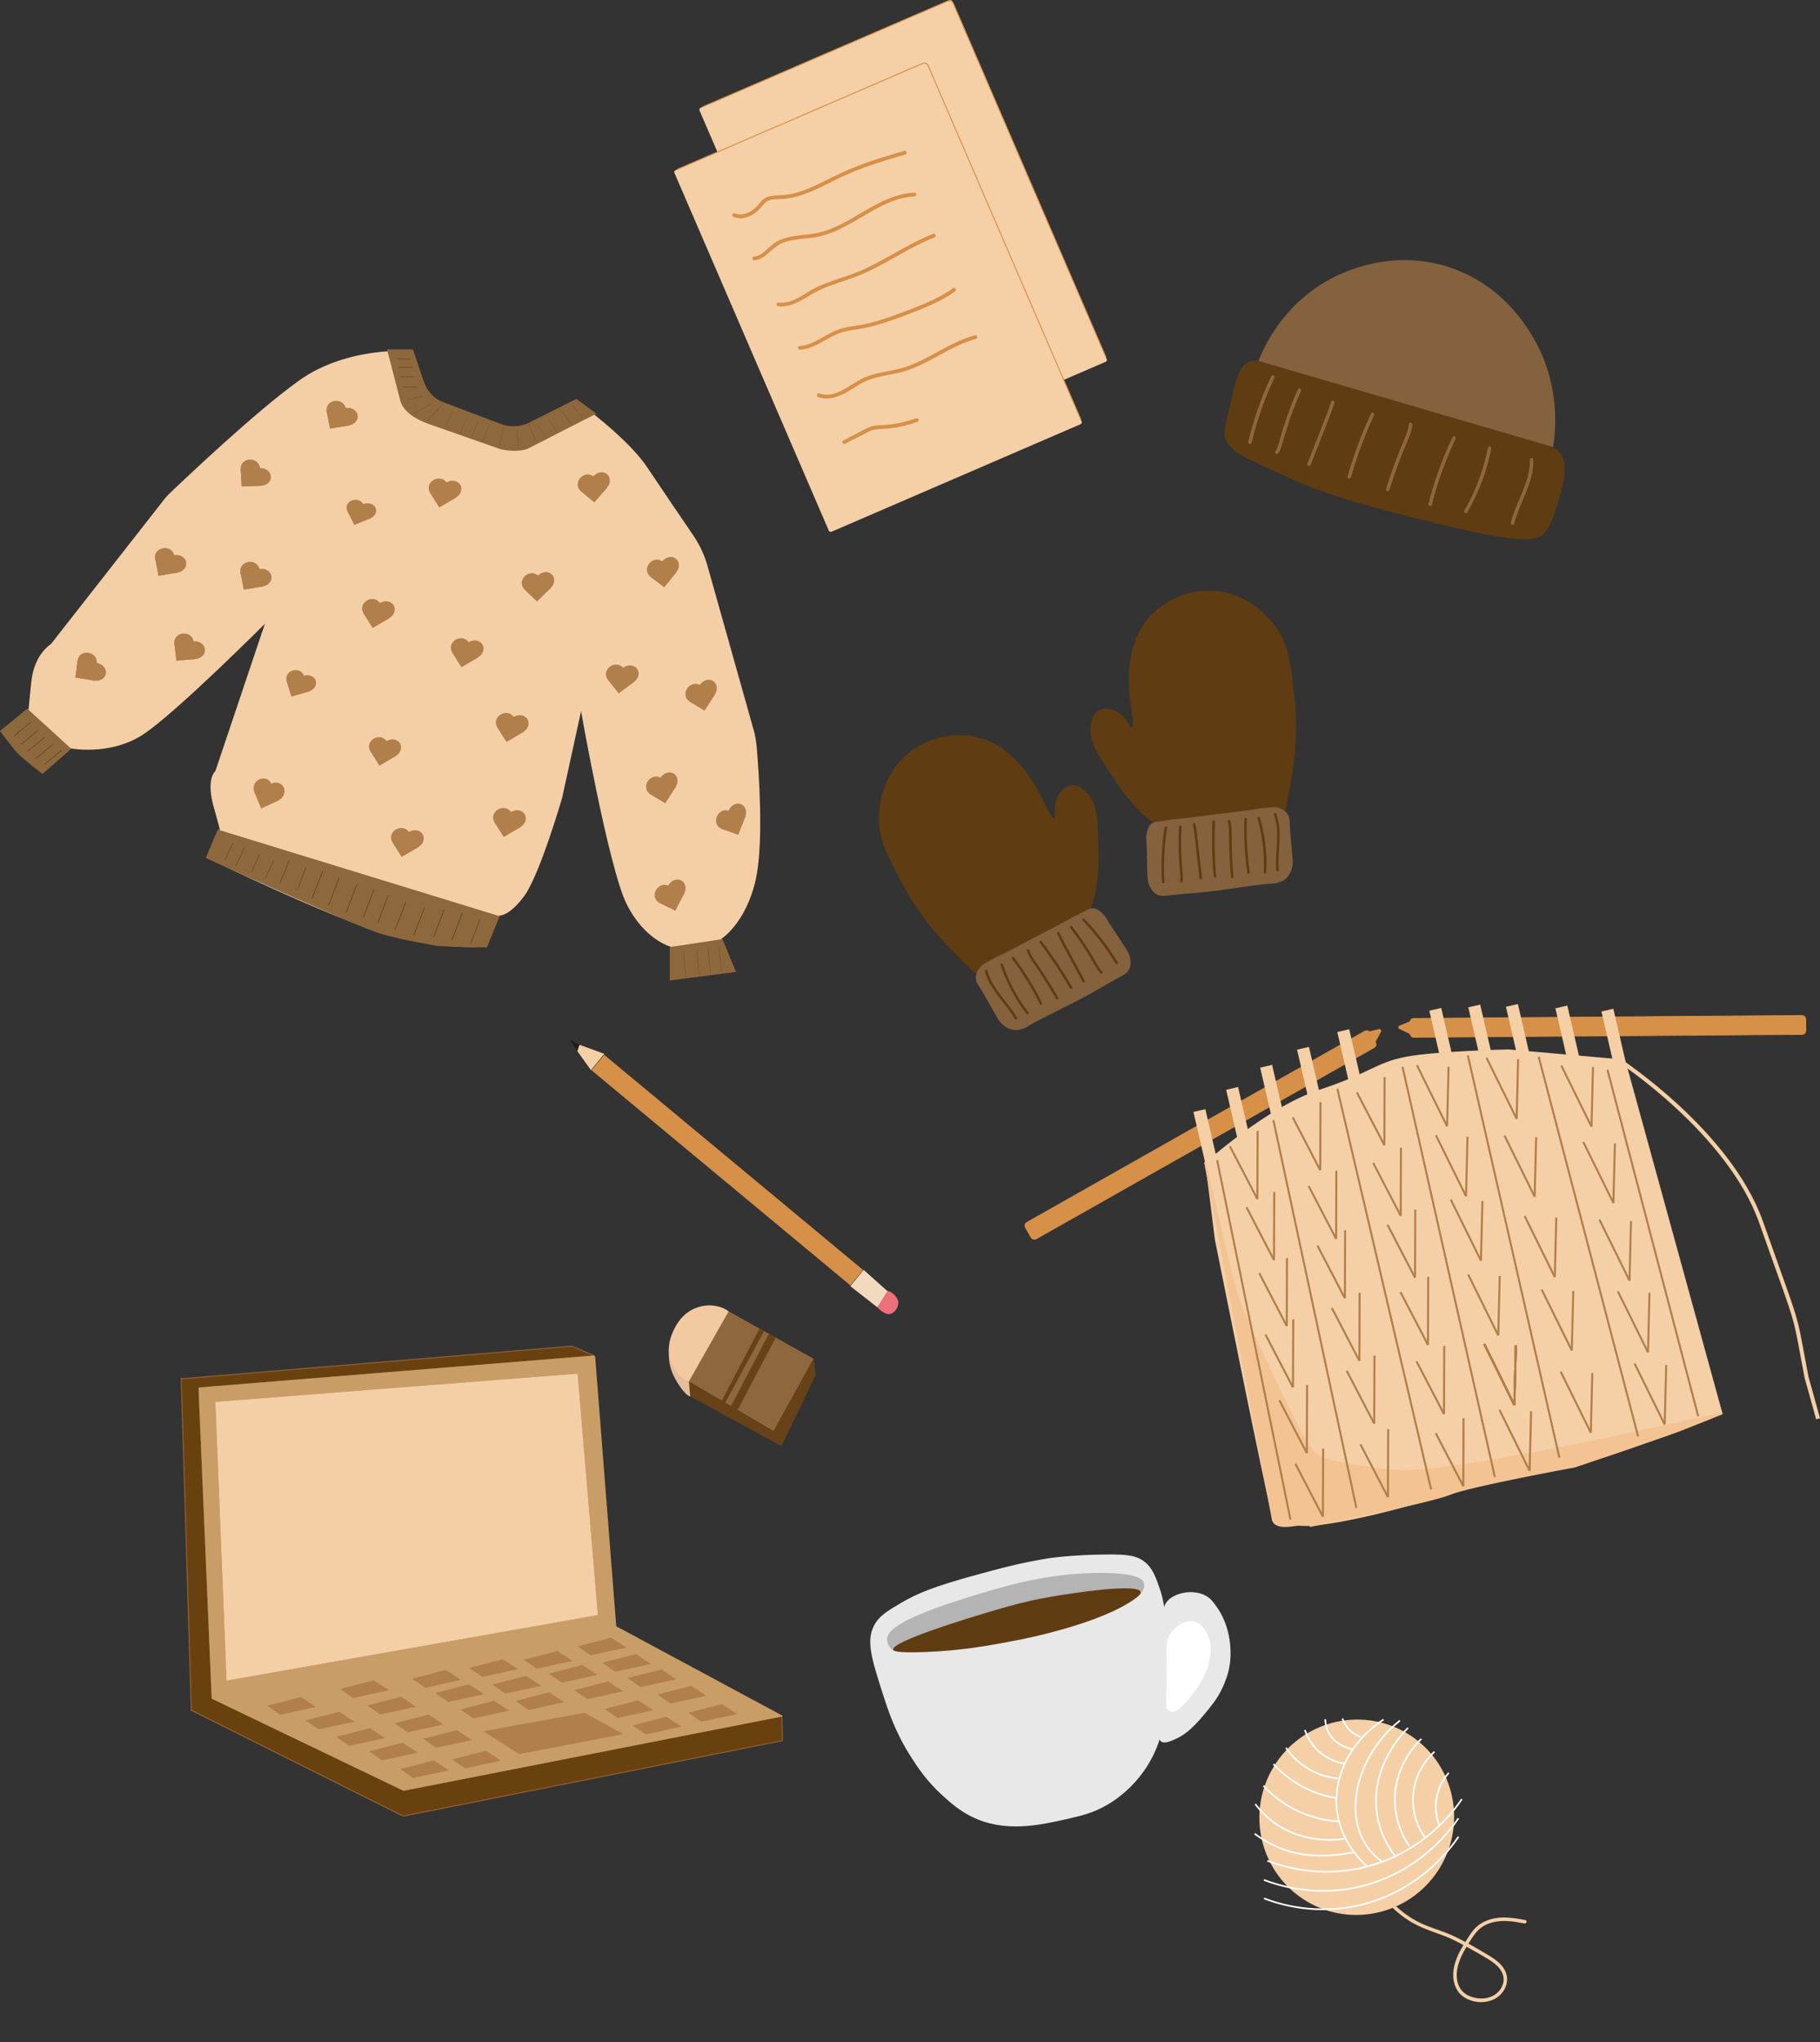 <?xml version="1.0" encoding="UTF-8"?>
<svg id="Layer_2" data-name="Layer 2" xmlns="http://www.w3.org/2000/svg" viewBox="0 0 1810.94 2031.37">
  <rect x="0" y="0" width="1810.94" height="2031.37" fill="#333333" stroke="none"/>
  <defs>
    <style>
      .cls-1 {
        stroke-width: .15px;
      }

      .cls-1, .cls-2, .cls-3, .cls-4, .cls-5, .cls-6, .cls-7, .cls-8, .cls-9, .cls-10, .cls-11, .cls-12, .cls-13, .cls-14, .cls-15, .cls-16, .cls-17, .cls-18, .cls-19, .cls-20, .cls-21, .cls-22, .cls-23, .cls-24, .cls-25, .cls-26, .cls-27, .cls-28, .cls-29, .cls-30, .cls-31, .cls-32, .cls-33, .cls-34, .cls-35, .cls-36, .cls-37, .cls-38, .cls-39, .cls-40 {
        stroke-miterlimit: 10;
      }

      .cls-1, .cls-3, .cls-5, .cls-7, .cls-10, .cls-11, .cls-12, .cls-17, .cls-21, .cls-22, .cls-23, .cls-25, .cls-26, .cls-27, .cls-34, .cls-35, .cls-36 {
        stroke: #1d1d1b;
      }

      .cls-1, .cls-3, .cls-5, .cls-7, .cls-10, .cls-11, .cls-12, .cls-17, .cls-21, .cls-22, .cls-23, .cls-25, .cls-26, .cls-27, .cls-34, .cls-35, .cls-36, .cls-41 {
        fill: #1d1d1b;
      }

      .cls-2, .cls-4, .cls-8, .cls-13, .cls-14, .cls-16, .cls-28, .cls-29, .cls-30, .cls-31, .cls-37, .cls-38, .cls-39 {
        stroke: #b17f49;
      }

      .cls-2, .cls-4, .cls-8, .cls-13, .cls-14, .cls-16, .cls-28, .cls-29, .cls-30, .cls-37, .cls-38, .cls-39 {
        fill: #b17f49;
      }

      .cls-2, .cls-9, .cls-31 {
        stroke-width: 2px;
      }

      .cls-3 {
        stroke-width: .07px;
      }

      .cls-42 {
        fill: #fff;
      }

      .cls-4 {
        stroke-width: .09px;
      }

      .cls-5 {
        stroke-width: .32px;
      }

      .cls-6 {
        stroke: #f5cfa6;
        stroke-width: 4px;
      }

      .cls-6, .cls-24, .cls-31, .cls-43, .cls-33 {
        fill: none;
      }

      .cls-44 {
        fill: #e4be9c;
      }

      .cls-7 {
        stroke-width: .23px;
      }

      .cls-8 {
        stroke-width: .1px;
      }

      .cls-9 {
        fill: #f3c393;
        stroke: #f3c492;
      }

      .cls-10 {
        stroke-width: .28px;
      }

      .cls-11 {
        stroke-width: .29px;
      }

      .cls-12 {
        stroke-width: .14px;
      }

      .cls-13 {
        stroke-width: .09px;
      }

      .cls-14 {
        stroke-width: .1px;
      }

      .cls-15 {
        fill: #68410f;
        stroke: #925f36;
      }

      .cls-16 {
        stroke-width: .1px;
      }

      .cls-45 {
        fill: #f2c9a0;
      }

      .cls-17 {
        stroke-width: .13px;
      }

      .cls-18 {
        stroke-width: .73px;
      }

      .cls-18, .cls-19 {
        fill: #d69047;
      }

      .cls-18, .cls-19, .cls-24 {
        stroke: #d69048;
      }

      .cls-19 {
        stroke-width: .75px;
      }

      .cls-20, .cls-32 {
        stroke: #c99d66;
      }

      .cls-20, .cls-40 {
        fill: #f4cfa6;
      }

      .cls-21 {
        stroke-width: .08px;
      }

      .cls-22 {
        stroke-width: .25px;
      }

      .cls-23 {
        stroke-width: .11px;
      }

      .cls-46 {
        fill: #8d683c;
      }

      .cls-25 {
        stroke-width: .1px;
      }

      .cls-26 {
        stroke-width: .1px;
      }

      .cls-27 {
        stroke-width: .25px;
      }

      .cls-47 {
        fill: #84623e;
      }

      .cls-28 {
        stroke-width: .1px;
      }

      .cls-29 {
        stroke-width: .1px;
      }

      .cls-32 {
        fill: #c99d66;
      }

      .cls-48 {
        fill: #e8e8e8;
      }

      .cls-49 {
        fill: #8e683c;
      }

      .cls-33 {
        stroke: #fff;
        stroke-width: 1.68px;
      }

      .cls-50 {
        fill: #5f3c11;
      }

      .cls-34 {
        stroke-width: .11px;
      }

      .cls-35 {
        stroke-width: .1px;
      }

      .cls-51 {
        fill: #f5cfa6;
      }

      .cls-36 {
        stroke-width: .28px;
      }

      .cls-52 {
        fill: #ec6f79;
      }

      .cls-53 {
        fill: #674219;
      }

      .cls-54 {
        fill: #d69048;
      }

      .cls-37 {
        stroke-width: .09px;
      }

      .cls-38 {
        stroke-width: .09px;
      }

      .cls-55 {
        fill: #f2dabf;
      }

      .cls-39 {
        stroke-width: .1px;
      }

      .cls-40 {
        stroke: #f4cfa6;
      }

      .cls-56 {
        fill: #b4b4b5;
      }
    </style>
  </defs>
  <g id="Layer_1-2" data-name="Layer 1">
    <g id="sweater">
      <g>
        <path class="cls-28" d="m481.15,725.61c2.57,4.11,1.09,9.53-3.6,12.31s-10.3,1.54-12.87-2.57-1.12-9.54,3.57-12.32c4.68-2.78,10.33-1.53,12.9,2.58Z"/>
        <polygon class="cls-28" points="490.69 740.33 474.04 749.98 464.69 735.35 481.49 725.37 490.69 740.33"/>
        <ellipse class="cls-16" cx="486.04" cy="732.88" rx="10.11" ry="8.77" transform="translate(-277.6 296.75) rotate(-26.72)"/>
        <polygon class="cls-16" points="473.99 750.24 464.69 735.35 481.15 725.61 490.45 740.5 473.99 750.24"/>
      </g>
      <path class="cls-40" d="m410.35,349.71s-63.82-5.55-112.37,29.13c-43.17,30.84-113.77,97.87-128.89,112.35-1.92,1.84-3.7,3.81-5.34,5.9l-112.72,143.95s-16.65,9.72-19.42,37.46l-2.77,27.74-24.97,20.81s8.32,15.26,23.58,27.75l15.26,12.49,26.36-23.58s40.23,8.32,73.53-13.87c33.3-22.2,122.1-111.2,122.1-111.2l-49.96,148.66s-9.71,6.94-1.39,36.07c8.32,29.13,5.55,22.2,5.55,22.2l-11.79,27.75s142.2,69.37,194.92,80.47c52.72,11.1,81.85,6.94,81.85,6.94l12.49-30.52s9.71,1.39,24.97-19.42c15.26-20.81,37.46-97.11,37.46-97.11l19.42-88.79s27.75,158.16,45.78,194.23c18.04,36.07,44.39,42.38,44.39,42.38v32.53l61.04-8.32-12.49-31.91s24.97-15.26,34.68-59.66c7.84-35.85,3.02-105.19.87-130.54-.52-6.17-1.62-12.25-3.3-18.21l-45.73-162.46c-3.01-10.71-7.74-20.84-14.01-30.03-12.04-17.65-32.87-48.26-46.05-68.02-19.42-29.13-69.37-65.2-69.37-65.2l-41.25,22.8c-11.4,4.14-23.81,4.59-35.49,1.29l-53.03-17.43c-11.63-3.29-20.77-12.3-24.21-23.88l-9.73-32.73Z"/>
      <path class="cls-46" d="m0,727.07l27.15-22.14,43.75,39.85-28.66,25.09s-19.47-15.02-24.56-20.38-17.68-22.42-17.68-22.42Z"/>
      <polygon class="cls-46" points="666.47 942.01 666.47 975.25 732.32 966.75 718.86 934.14 666.47 942.01"/>
      <path class="cls-46" d="m216.68,825.17l-11.92,28.25s152.31,69.31,174.67,75.61c22.36,6.3,56.76,12.05,56.76,12.05l48.33,1.31,12.62-31.07-280.47-86.15Z"/>
      <path class="cls-46" d="m410.81,347.52h-25.73l13.35,51.42c3.38,11.51,17.12,18.87,28.01,22.74l69.38,24.38c7.69,2.73,21.11,3.25,28.8.53l68.76-35.13-19.79-14.71-48.87,24.52c-8.53,3.51-17.99,3.64-26.61.37l-57.35-21.75c-8.77-3.33-15.66-10.57-18.8-19.76l-11.14-32.62Z"/>
      <line class="cls-36" x1="30.74" y1="718.21" x2="14.02" y2="732.11"/>
      <line class="cls-36" x1="52.61" y1="740.45" x2="35.89" y2="754.35"/>
      <line class="cls-36" x1="44.25" y1="733.49" x2="27.54" y2="747.4"/>
      <line class="cls-36" x1="37.76" y1="726.54" x2="21.04" y2="740.45"/>
      <line class="cls-36" x1="60.97" y1="746.43" x2="44.25" y2="760.34"/>
      <line class="cls-7" x1="231.94" y1="837.95" x2="223.58" y2="855.9"/>
      <line class="cls-5" x1="321.19" y1="866.05" x2="310.56" y2="893.79"/>
      <line class="cls-27" x1="304.48" y1="862.6" x2="296.12" y2="884.82"/>
      <line class="cls-10" x1="287.9" y1="855.9" x2="278.25" y2="879.19"/>
      <line class="cls-7" x1="272.31" y1="855.9" x2="263.96" y2="873.84"/>
      <line class="cls-7" x1="258.48" y1="849.52" x2="250.12" y2="867.47"/>
      <line class="cls-7" x1="243.15" y1="843.3" x2="234.8" y2="861.25"/>
      <line class="cls-5" x1="403.73" y1="897.36" x2="393.1" y2="925.11"/>
      <line class="cls-5" x1="386.3" y1="890.54" x2="375.67" y2="918.28"/>
      <line class="cls-5" x1="372.15" y1="884.82" x2="361.51" y2="912.56"/>
      <line class="cls-5" x1="355.06" y1="879.92" x2="344.42" y2="907.66"/>
      <line class="cls-5" x1="337.5" y1="872.94" x2="326.86" y2="900.68"/>
      <line class="cls-5" x1="460.16" y1="907.66" x2="449.52" y2="935.41"/>
      <line class="cls-5" x1="442.13" y1="904.41" x2="431.5" y2="932.15"/>
      <line class="cls-5" x1="422.53" y1="902.4" x2="411.89" y2="930.14"/>
      <line class="cls-11" x1="477.62" y1="914.07" x2="468.07" y2="938.98"/>
      <line class="cls-1" x1="679.92" y1="946.6" x2="682.4" y2="971.44"/>
      <line class="cls-1" x1="715.38" y1="941.01" x2="717.86" y2="965.84"/>
      <line class="cls-1" x1="704.48" y1="942.72" x2="706.96" y2="967.56"/>
      <line class="cls-1" x1="693.25" y1="945.15" x2="695.72" y2="969.98"/>
      <line class="cls-22" x1="394.52" y1="357.09" x2="408.41" y2="357.09"/>
      <line class="cls-22" x1="401.47" y1="384.87" x2="415.36" y2="384.87"/>
      <line class="cls-22" x1="398.41" y1="375.08" x2="412.31" y2="375.08"/>
      <line class="cls-22" x1="396.73" y1="365.3" x2="410.62" y2="365.3"/>
      <line class="cls-34" x1="412.19" y1="411.08" x2="429.23" y2="401.59"/>
      <line class="cls-17" x1="403.9" y1="397.86" x2="420.71" y2="394.25"/>
      <line class="cls-23" x1="457.73" y1="431.3" x2="464.86" y2="414.96"/>
      <line class="cls-21" x1="442.79" y1="425.09" x2="450.52" y2="409.44"/>
      <line class="cls-12" x1="425.33" y1="418.57" x2="438.37" y2="404.37"/>
      <line class="cls-23" x1="468.86" y1="435.43" x2="475.99" y2="419.09"/>
      <line class="cls-23" x1="480" y1="438.71" x2="487.12" y2="422.37"/>
      <line class="cls-23" x1="497.15" y1="443.03" x2="500.96" y2="425.62"/>
      <line class="cls-23" x1="533.45" y1="438.68" x2="526.21" y2="422.39"/>
      <line class="cls-23" x1="515.63" y1="446.13" x2="514.66" y2="428.33"/>
      <line class="cls-26" x1="568.19" y1="421.33" x2="558.99" y2="408.6"/>
      <line class="cls-25" x1="554.18" y1="430.28" x2="545.99" y2="417.61"/>
      <line class="cls-3" x1="543.5" y1="435.45" x2="534.26" y2="421.63"/>
      <line class="cls-35" x1="579.55" y1="415.94" x2="570.16" y2="402.94"/>
      <g>
        <path class="cls-29" d="m384.63,737.27c2.52,4.05,1.07,9.39-3.54,12.13-4.6,2.74-10.12,1.52-12.65-2.53s-1.1-9.4,3.51-12.14c4.6-2.74,10.15-1.51,12.68,2.55Z"/>
        <polygon class="cls-29" points="394 751.77 377.63 761.28 368.44 746.87 384.96 737.04 394 751.77"/>
        <ellipse class="cls-39" cx="389.42" cy="744.44" rx="9.94" ry="8.64" transform="translate(-296.58 259.43) rotate(-27.12)"/>
        <polygon class="cls-39" points="377.58 761.54 368.44 746.87 384.63 737.27 393.77 751.94 377.58 761.54"/>
      </g>
      <g>
        <path class="cls-14" d="m269.89,779.63c1.89,4.59-.21,9.98-5,12.22-4.79,2.24-9.94.21-11.83-4.39s.18-10,4.97-12.24,9.96-.19,11.86,4.41Z"/>
        <polygon class="cls-14" points="276.99 796.11 260 803.83 253.06 787.46 270.24 779.43 276.99 796.11"/>
        <ellipse class="cls-8" cx="273.56" cy="787.8" rx="9.85" ry="8.94" transform="translate(-426.69 334.91) rotate(-37.96)"/>
        <polygon class="cls-8" points="259.92 804.09 253.06 787.46 269.89 779.63 276.75 796.26 259.92 804.09"/>
      </g>
      <g>
        <path class="cls-4" d="m361.44,501.59c1.95,3.84.1,8.35-4.4,10.22s-9.48.17-11.43-3.68c-1.95-3.84-.13-8.37,4.38-10.24,4.51-1.87,9.51-.15,11.46,3.69Z"/>
        <polygon class="cls-4" points="368.72 515.39 352.72 521.83 345.6 508.14 361.77 501.43 368.72 515.39"/>
        <ellipse class="cls-37" cx="365.19" cy="508.43" rx="9.11" ry="7.72" transform="translate(-90.73 79.48) rotate(-11.06)"/>
        <polygon class="cls-37" points="352.65 522.05 345.6 508.14 361.44 501.59 368.49 515.51 352.65 522.05"/>
      </g>
      <g>
        <path class="cls-28" d="m444.28,480.05c2.57,4.11,1.09,9.53-3.6,12.31-4.68,2.78-10.3,1.54-12.87-2.57-2.57-4.11-1.12-9.54,3.57-12.32s10.33-1.53,12.9,2.58Z"/>
        <polygon class="cls-28" points="453.81 494.77 437.17 504.42 427.81 489.79 444.62 479.82 453.81 494.77"/>
        <ellipse class="cls-16" cx="449.16" cy="487.33" rx="10.11" ry="8.77" transform="translate(-171.14 253.96) rotate(-26.72)"/>
        <polygon class="cls-16" points="437.11 504.68 427.81 489.79 444.28 480.05 453.58 494.94 437.11 504.68"/>
      </g>
      <g>
        <path class="cls-38" d="m302.41,672.22c1.33,4.3-1.31,8.85-6.22,10.29-4.9,1.44-9.68-.96-11.01-5.26-1.33-4.3,1.29-8.87,6.19-10.31,4.9-1.44,9.71.98,11.04,5.28Z"/>
        <polygon class="cls-38" points="307.48 687.69 290.11 692.6 285.18 677.25 302.77 672.08 307.48 687.69"/>
        <ellipse class="cls-13" cx="305.07" cy="679.9" rx="9.48" ry="8.15" transform="translate(-155.28 93.89) rotate(-13.99)"/>
        <polygon class="cls-13" points="290 692.82 285.18 677.25 302.41 672.22 307.23 687.79 290 692.82"/>
      </g>
      <g>
        <path class="cls-28" d="m657.23,773.68c4.14,2.52,5.25,8.02,2.32,12.61s-8.51,6.01-12.65,3.49-5.29-8.02-2.35-12.61c2.93-4.59,8.54-6.01,12.68-3.49Z"/>
        <polygon class="cls-28" points="672.36 782.55 661.83 798.65 646.9 789.79 657.42 773.32 672.36 782.55"/>
        <ellipse class="cls-16" cx="664.86" cy="777.99" rx="10.11" ry="8.77" transform="translate(-356.09 848.47) rotate(-53.43)"/>
        <polygon class="cls-16" points="661.9 798.91 646.9 789.79 657.23 773.68 672.23 782.8 661.9 798.91"/>
      </g>
      <g>
        <path class="cls-28" d="m725,806.49c4.55,1.66,6.72,6.84,4.73,11.92s-7.17,7.55-11.73,5.89c-4.55-1.66-6.75-6.84-4.77-11.91,1.98-5.07,7.21-7.56,11.76-5.9Z"/>
        <polygon class="cls-28" points="741.57 812.23 734.38 830.08 718.01 824.3 725.13 806.1 741.57 812.23"/>
        <ellipse class="cls-16" cx="733.33" cy="809.22" rx="10.11" ry="8.77" transform="translate(-311.81 1125.91) rotate(-64.67)"/>
        <polygon class="cls-16" points="734.5 830.32 718.01 824.3 725 806.49 741.5 812.51 734.5 830.32"/>
      </g>
      <g>
        <path class="cls-28" d="m664.94,881.02c4.35,2.13,5.96,7.51,3.46,12.35-2.5,4.84-7.92,6.76-12.28,4.63s-6-7.51-3.49-12.35,7.96-6.76,12.31-4.63Z"/>
        <polygon class="cls-28" points="680.81 888.47 671.79 905.47 656.11 898 665.1 880.64 680.81 888.47"/>
        <ellipse class="cls-16" cx="672.93" cy="884.61" rx="10.11" ry="8.77" transform="translate(-432.64 999.08) rotate(-58.65)"/>
        <polygon class="cls-16" points="671.88 905.72 656.11 898 664.94 881.02 680.71 888.74 671.88 905.72"/>
      </g>
      <g>
        <path class="cls-28" d="m659,558.47c3.84,2.95,4.35,8.55.94,12.79-3.41,4.24-9.11,5.05-12.95,2.1-3.84-2.95-4.38-8.55-.97-12.79,3.41-4.24,9.14-5.05,12.99-2.09Z"/>
        <polygon class="cls-28" points="673.08 568.93 660.86 583.79 646.98 573.36 659.23 558.13 673.08 568.93"/>
        <ellipse class="cls-16" cx="666.12" cy="563.58" rx="10.11" ry="8.77" transform="translate(-199.99 669.39) rotate(-47.2)"/>
        <polygon class="cls-16" points="660.9 584.06 646.98 573.36 659 558.47 672.92 569.17 660.9 584.06"/>
      </g>
      <g>
        <path class="cls-28" d="m620.06,664.34c2.99,3.82,2.09,9.36-2.27,12.62-4.36,3.26-10.08,2.63-13.07-1.18-2.99-3.82-2.12-9.37,2.24-12.63,4.36-3.26,10.11-2.62,13.1,1.2Z"/>
        <polygon class="cls-28" points="631.11 677.96 615.58 689.33 604.73 675.78 620.38 664.07 631.11 677.96"/>
        <ellipse class="cls-16" cx="625.69" cy="671.05" rx="10.11" ry="8.77" transform="translate(-263.85 446.29) rotate(-32.82)"/>
        <polygon class="cls-16" points="615.56 689.59 604.73 675.78 620.06 664.34 630.89 678.16 615.56 689.59"/>
      </g>
      <g>
        <path class="cls-28" d="m696.34,681.5c4.14,2.52,5.25,8.02,2.32,12.61-2.93,4.59-8.51,6.01-12.65,3.49-4.14-2.52-5.29-8.02-2.35-12.61,2.93-4.59,8.54-6.01,12.68-3.49Z"/>
        <polygon class="cls-28" points="711.47 690.36 700.94 706.47 686.01 697.6 696.54 681.14 711.47 690.36"/>
        <ellipse class="cls-16" cx="703.97" cy="685.8" rx="10.11" ry="8.77" transform="translate(-266.24 842.62) rotate(-53.43)"/>
        <polygon class="cls-16" points="701.01 706.72 686.01 697.6 696.34 681.5 711.34 690.62 701.01 706.72"/>
      </g>
      <g>
        <path class="cls-28" d="m535.34,572.54c3.49,3.37,3.36,8.98-.52,12.81s-9.62,3.99-13.11.62c-3.49-3.37-3.39-8.99.48-12.82,3.87-3.83,9.66-3.98,13.14-.61Z"/>
        <polygon class="cls-28" points="548.14 584.52 534.32 597.91 521.71 585.98 535.61 572.23 548.14 584.52"/>
        <ellipse class="cls-16" cx="541.83" cy="578.42" rx="10.11" ry="8.77" transform="translate(-246.14 493.26) rotate(-40.7)"/>
        <polygon class="cls-16" points="534.33 598.18 521.71 585.98 535.34 572.54 547.96 584.75 534.33 598.18"/>
      </g>
      <g>
        <path class="cls-28" d="m590.4,473.94c3.73,3.09,4.04,8.7.47,12.81-3.57,4.12-9.29,4.71-13.02,1.62-3.73-3.09-4.07-8.7-.5-12.82,3.57-4.12,9.32-4.71,13.06-1.62Z"/>
        <polygon class="cls-28" points="604.09 484.9 591.34 499.31 577.85 488.38 590.65 473.61 604.09 484.9"/>
        <ellipse class="cls-16" cx="597.33" cy="479.3" rx="10.11" ry="8.77" transform="translate(-163.81 564.18) rotate(-45.11)"/>
        <polygon class="cls-16" points="591.37 499.57 577.85 488.38 590.4 473.94 603.93 485.13 591.37 499.57"/>
      </g>
      <g>
        <path class="cls-28" d="m466.35,638.92c2.57,4.11,1.09,9.53-3.6,12.31-4.68,2.78-10.3,1.54-12.87-2.57-2.57-4.11-1.12-9.54,3.57-12.32s10.33-1.53,12.9,2.58Z"/>
        <polygon class="cls-28" points="475.88 653.64 459.24 663.29 449.88 648.66 466.69 638.68 475.88 653.64"/>
        <ellipse class="cls-16" cx="471.23" cy="646.19" rx="10.11" ry="8.77" transform="translate(-240.2 280.84) rotate(-26.72)"/>
        <polygon class="cls-16" points="459.18 663.55 449.88 648.66 466.35 638.92 475.65 653.81 459.18 663.55"/>
      </g>
      <g>
        <path class="cls-28" d="m511.16,713.25c2.57,4.11,1.09,9.53-3.6,12.31-4.68,2.78-10.3,1.54-12.87-2.57-2.57-4.11-1.12-9.54,3.57-12.32s10.33-1.53,12.9,2.58Z"/>
        <polygon class="cls-28" points="520.69 727.97 504.04 737.62 494.69 722.99 511.5 713.02 520.69 727.97"/>
        <ellipse class="cls-16" cx="516.04" cy="720.53" rx="10.11" ry="8.77" transform="translate(-268.84 308.92) rotate(-26.72)"/>
        <polygon class="cls-16" points="503.99 737.89 494.69 722.99 511.16 713.25 520.46 728.15 503.99 737.89"/>
      </g>
      <g>
        <path class="cls-28" d="m343.94,405.91c.92,4.76-2.41,9.28-7.78,10.2-5.37.91-10.17-2.26-11.09-7.02s2.38-9.31,7.75-10.22,10.19,2.28,11.11,7.04Z"/>
        <polygon class="cls-28" points="347.55 423.07 328.55 426.1 325.07 409.09 344.34 405.81 347.55 423.07"/>
        <ellipse class="cls-16" cx="345.88" cy="414.45" rx="10.11" ry="8.77" transform="translate(-39.35 36.3) rotate(-5.68)"/>
        <polygon class="cls-16" points="328.41 426.32 325.07 409.09 343.94 405.91 347.27 423.14 328.41 426.32"/>
      </g>
      <g>
        <path class="cls-28" d="m508.41,807.81c2.57,4.11,1.09,9.53-3.6,12.31s-10.3,1.54-12.87-2.57c-2.57-4.11-1.12-9.54,3.57-12.32,4.68-2.78,10.33-1.53,12.9,2.58Z"/>
        <polygon class="cls-28" points="517.94 822.53 501.3 832.18 491.94 817.55 508.75 807.57 517.94 822.53"/>
        <ellipse class="cls-16" cx="513.29" cy="815.08" rx="10.11" ry="8.77" transform="translate(-311.64 317.78) rotate(-26.72)"/>
        <polygon class="cls-16" points="501.24 832.44 491.94 817.55 508.41 807.81 517.71 822.7 501.24 832.44"/>
      </g>
      <g>
        <path class="cls-28" d="m406.85,827.67c2.57,4.11,1.09,9.53-3.6,12.31s-10.3,1.54-12.87-2.57-1.12-9.54,3.57-12.32c4.68-2.78,10.33-1.53,12.9,2.58Z"/>
        <polygon class="cls-28" points="416.39 842.39 399.74 852.04 390.39 837.41 407.19 827.44 416.39 842.39"/>
        <ellipse class="cls-16" cx="411.74" cy="834.95" rx="10.11" ry="8.77" transform="translate(-331.41 274.24) rotate(-26.72)"/>
        <polygon class="cls-16" points="399.69 852.31 390.39 837.41 406.85 827.67 416.15 842.57 399.69 852.31"/>
      </g>
      <g>
        <path class="cls-28" d="m258.63,465.66c.27,4.84-3.65,8.87-9.09,9.05s-9.77-3.62-10.03-8.46c-.27-4.84,3.63-8.9,9.07-9.07s9.79,3.64,10.05,8.49Z"/>
        <polygon class="cls-28" points="259.88 483.15 240.65 483.57 239.51 466.24 259.04 465.61 259.88 483.15"/>
        <ellipse class="cls-16" cx="259.4" cy="474.38" rx="8.77" ry="10.11" transform="translate(-224.26 716.04) rotate(-87.88)"/>
        <polygon class="cls-16" points="240.47 483.78 239.51 466.24 258.63 465.66 259.6 483.19 240.47 483.78"/>
      </g>
      <g>
        <path class="cls-28" d="m258.13,566.06c.93,4.76-2.4,9.29-7.76,10.21-5.37.92-10.17-2.24-11.1-7-.93-4.76,2.37-9.31,7.74-10.23s10.19,2.27,11.12,7.03Z"/>
        <polygon class="cls-28" points="261.77 583.21 242.77 586.27 239.27 569.26 258.53 565.96 261.77 583.21"/>
        <ellipse class="cls-16" cx="260.09" cy="574.6" rx="10.11" ry="8.77" transform="translate(-56.28 28.96) rotate(-5.75)"/>
        <polygon class="cls-16" points="242.63 586.49 239.27 569.26 258.13 566.06 261.49 583.29 242.63 586.49"/>
      </g>
      <g>
        <path class="cls-28" d="m173.29,552.31c.92,4.76-2.4,9.28-7.77,10.2-5.37.92-10.17-2.25-11.09-7.01-.92-4.76,2.38-9.31,7.75-10.23,5.37-.92,10.19,2.28,11.12,7.03Z"/>
        <polygon class="cls-28" points="176.91 569.46 157.92 572.51 154.43 555.5 173.69 552.21 176.91 569.46"/>
        <ellipse class="cls-16" cx="175.24" cy="560.85" rx="10.11" ry="8.77" transform="translate(-55 20.25) rotate(-5.72)"/>
        <polygon class="cls-16" points="157.77 572.73 154.43 555.5 173.29 552.31 176.64 569.54 157.77 572.73"/>
      </g>
      <g>
        <path class="cls-28" d="m192.57,638.04c.56,4.82-3.09,9.08-8.52,9.59-5.42.51-9.97-3.01-10.53-7.83s3.07-9.1,8.5-9.61c5.42-.51,9.99,3.04,10.55,7.85Z"/>
        <polygon class="cls-28" points="194.89 655.42 175.72 657.02 173.52 639.8 192.98 637.97 194.89 655.42"/>
        <ellipse class="cls-16" cx="193.87" cy="646.7" rx="10.11" ry="8.77" transform="translate(-15.63 4.89) rotate(-1.39)"/>
        <polygon class="cls-16" points="175.56 657.24 173.52 639.8 192.57 638.04 194.61 655.48 175.56 657.24"/>
      </g>
      <g>
        <path class="cls-28" d="m96.24,659.57c-.65,4.8-5.26,8.02-10.64,7.16-5.38-.86-8.91-5.4-8.25-10.2.65-4.8,5.24-8.05,10.62-7.2,5.38.86,8.92,5.43,8.27,10.23Z"/>
        <polygon class="cls-28" points="94.16 676.98 75.19 673.76 77.35 656.53 96.65 659.6 94.16 676.98"/>
        <ellipse class="cls-16" cx="95.34" cy="668.28" rx="8.77" ry="10.11" transform="translate(-577.23 610.57) rotate(-76.98)"/>
        <polygon class="cls-16" points="74.98 673.93 77.35 656.53 96.24 659.57 93.87 676.96 74.98 673.93"/>
      </g>
      <g>
        <path class="cls-28" d="m378.03,599.92c2.57,4.11,1.09,9.53-3.6,12.31s-10.3,1.54-12.87-2.57-1.12-9.54,3.57-12.32,10.33-1.53,12.9,2.58Z"/>
        <polygon class="cls-28" points="387.56 614.64 370.91 624.29 361.56 609.66 378.37 599.69 387.56 614.64"/>
        <ellipse class="cls-16" cx="382.91" cy="607.2" rx="10.11" ry="8.77" transform="translate(-232.1 236.97) rotate(-26.72)"/>
        <polygon class="cls-16" points="370.86 624.55 361.56 609.66 378.03 599.92 387.33 614.81 370.86 624.55"/>
      </g>
    </g>
    <g id="yarn">
      <rect class="cls-43" x="1296.93" y="1797.75" width="256.55" height="180.73" transform="translate(1165.95 -463.26) rotate(30.75)"/>
      <path class="cls-51" d="m1379.31,1890.89c6.42,7.5,13.95,14.04,22.28,19.35,8.93,5.69,18.63,9.37,28.58,12.85,5.36,1.87,10.64,3.88,15.76,6.35s10.23,5.24,15.26,8.01c5.06,2.79,10.08,5.65,15.05,8.6,4.49,2.66,9.12,5.28,12.95,8.88,3.44,3.23,6.28,7.45,6.85,12.23.53,4.4-1.02,8.79-3.65,12.29-5.96,7.93-16.69,9.81-25.88,7.47-4.59-1.17-9.01-3.33-12.1-7.02s-4.55-8.46-4.87-13.12c-.71-10.33,3.7-20.09,8.78-28.81,2.64-4.52,5.42-9.03,8.47-13.29,2.93-4.08,6.5-7.41,10.97-9.73,9.4-4.88,20.37-4.76,30.59-3.21,2.82.43,5.63.96,8.43,1.5,2.2.43,3.14-2.95.93-3.38-11.36-2.21-23.24-4.08-34.58-.79-4.87,1.41-9.47,3.73-13.33,7.02-4.24,3.62-7.23,8.45-10.2,13.1-5.84,9.14-11.68,18.96-13.23,29.88-1.44,10.18,1.16,21.34,10.14,27.33s20.77,6.67,30.03,2.24c8.77-4.2,14.85-14.2,12.58-23.97-2.57-11.01-13.19-16.97-22.17-22.27-10.44-6.16-21.06-12.3-32.1-17.33-10.59-4.82-22.01-7.55-32.44-12.74-9.38-4.67-17.98-10.84-25.39-18.26-1.82-1.82-3.56-3.72-5.24-5.67-1.47-1.71-3.94.77-2.48,2.48h0Z"/>
      <ellipse class="cls-51" cx="1350.01" cy="1807.79" rx="97.31" ry="96.74" transform="translate(-893.88 2043.5) rotate(-59.25)"/>
      <path class="cls-33" d="m1376.67,1710.42c-32.55,21.08-50.71,56.67-46.27,91.31,3.85,30.05,23.37,48.92,30.04,54.83"/>
      <path class="cls-33" d="m1392.94,1711.45c-26.04,20.52-43.26,53.08-44.19,83.69-1.17,38.21,23.61,54.7,26.73,56.68"/>
      <path class="cls-33" d="m1261.04,1850.88c13.69,5.26,52.31,18.03,99.4,5.69,56.84-14.9,86.7-56.06,94.13-66.98"/>
      <path class="cls-33" d="m1400.92,1718.75c-4.5,4.46-37.07,37.79-31.09,83.68,2.71,20.83,12.28,35.91,18.44,43.99"/>
      <path class="cls-33" d="m1414.25,1729.65c-4.39,4.2-25.52,25.28-26.3,58.58-.57,24.37,10.08,41.87,14.4,48.23"/>
      <path class="cls-33" d="m1427.33,1742.38c-3.53,3.18-18.83,17.68-21.14,41.95-2.22,23.27,9,39.76,11.91,43.78"/>
      <path class="cls-33" d="m1441.55,1763.39c-3.19,3.59-7.88,9.84-10.65,18.75-4.82,15.49-.65,28.74,1.07,33.4"/>
      <path class="cls-33" d="m1257.63,1869.92c13.69,5.26,52.31,18.03,99.4,5.69,56.84-14.9,86.7-56.06,94.13-66.98"/>
      <path class="cls-33" d="m1257.7,1888.3c13.69,5.26,52.31,18.03,99.4,5.69,56.84-14.9,86.7-56.06,94.13-66.98"/>
      <path class="cls-33" d="m1335.71,1709.37c.88,2.48,2.56,6.24,5.82,9.95,4.51,5.13,9.65,7.46,12.37,8.47"/>
      <path class="cls-33" d="m1318.63,1710.13c.17,3.88,1.07,9.99,4.98,15.9,6.8,10.27,18.2,13.1,22.38,13.91"/>
      <path class="cls-33" d="m1298.37,1720.78c1.51,4.49,5.03,12.86,12.98,20.43,10.55,10.05,22.49,12.55,27.16,13.28"/>
      <path class="cls-33" d="m1279.57,1738.51c3.49,5.1,10.03,13.24,20.74,19.99,12.45,7.84,24.38,9.91,30.78,10.55"/>
      <path class="cls-33" d="m1267.17,1754.73c6.16,6.7,16.41,16.19,31.38,23.72,11.82,5.95,22.69,8.72,30.67,10.09"/>
      <path class="cls-33" d="m1257.1,1776.27c6.72,7.26,19.02,18.65,37.67,26.67,14.63,6.29,27.84,8.21,36.79,8.78"/>
      <path class="cls-33" d="m1249.03,1794.44c4.89,6.51,12.6,14.96,24.01,22.04,15.24,9.44,29.32,11.63,35.95,12.58,11.68,1.69,21.55,1,28.31.06"/>
      <path class="cls-33" d="m1248.42,1823.97c15.68,11.86,30.42,16.67,39.24,18.8,13.49,3.26,24.77,3.08,31.76,2.91,11.46-.26,21.07-1.88,28.12-3.48"/>
    </g>
    <g id="laptop">
      <path class="cls-15" d="m180.34,1371.45l10.01,329.74,210.78,105.29,377.32-75.08-.31-24.08c0-.23-.21-.39-.43-.35l-376.15,73.79-190.47-91.64-13.09-308.51,393.31-31.81c.09,0,.11-.13.03-.16l-21.99-9.66-389,32.49Z"/>
      <path class="cls-32" d="m211.09,1689.12l401.61-71.17,165.19,88.82c.08.04.06.16-.03.18l-376.31,73.82-190.49-91.46.03-.19Z"/>
      <polygon class="cls-30" points="267.1 1696.88 278.9 1705.06 313.09 1697.64 299.3 1688.58 267.1 1696.88"/>
      <polygon class="cls-30" points="305.38 1711.5 317.18 1719.67 351.38 1712.25 337.58 1703.2 305.38 1711.5"/>
      <polygon class="cls-30" points="339.69 1680.26 351.48 1688.44 385.68 1681.01 371.88 1671.96 339.69 1680.26"/>
      <polygon class="cls-30" points="399.39 1759.88 411.19 1768.06 445.39 1760.64 431.59 1751.58 399.39 1759.88"/>
      <polygon class="cls-30" points="368.36 1742.3 380.16 1750.48 414.36 1743.06 400.56 1734.01 368.36 1742.3"/>
      <polygon class="cls-30" points="335.79 1727.83 347.59 1736.01 381.78 1728.59 367.99 1719.53 335.79 1727.83"/>
      <polygon class="cls-30" points="434.35 1684.19 446.15 1692.36 480.35 1684.94 466.55 1675.89 434.35 1684.19"/>
      <polygon class="cls-30" points="547.23 1664.97 559.02 1673.15 593.22 1665.73 579.42 1656.67 547.23 1664.97"/>
      <polygon class="cls-30" points="451.11 1750.29 462.9 1758.46 497.1 1751.04 483.31 1741.99 451.11 1750.29"/>
      <polygon class="cls-30" points="422.31 1729.76 434.1 1737.94 468.3 1730.52 454.5 1721.46 422.31 1729.76"/>
      <polygon class="cls-30" points="394 1714.35 405.8 1722.53 439.99 1715.11 426.2 1706.05 394 1714.35"/>
      <polygon class="cls-30" points="366.69 1696.6 378.48 1704.78 412.68 1697.36 398.88 1688.31 366.69 1696.6"/>
      <polygon class="cls-30" points="522.4 1651.1 534.2 1659.28 568.4 1651.86 554.6 1642.8 522.4 1651.1"/>
      <polygon class="cls-30" points="514.19 1692.17 525.98 1700.35 560.18 1692.93 546.38 1683.87 514.19 1692.17"/>
      <polygon class="cls-30" points="491.14 1675.82 502.94 1684 537.14 1676.57 523.34 1667.52 491.14 1675.82"/>
      <polygon class="cls-30" points="468.1 1659.31 479.9 1667.48 514.1 1660.06 500.3 1651.01 468.1 1659.31"/>
      <polygon class="cls-30" points="459.33 1700.54 471.13 1708.71 505.33 1701.29 491.53 1692.24 459.33 1700.54"/>
      <polygon class="cls-30" points="602.78 1700.14 614.58 1708.32 648.78 1700.9 634.98 1691.84 602.78 1700.14"/>
      <polygon class="cls-30" points="572.68 1681.32 584.47 1689.5 618.67 1682.08 604.87 1673.02 572.68 1681.32"/>
      <polygon class="cls-30" points="411.32 1670 423.11 1678.17 457.31 1670.75 443.52 1661.7 411.32 1670"/>
      <polygon class="cls-30" points="686.13 1703.93 697.93 1712.11 732.13 1704.69 718.33 1695.63 686.13 1703.93"/>
      <polygon class="cls-30" points="655.41 1685.74 667.21 1693.92 701.41 1686.5 687.61 1677.44 655.41 1685.74"/>
      <polygon class="cls-30" points="625.69 1669.4 637.49 1677.58 671.69 1670.16 657.89 1661.1 625.69 1669.4"/>
      <polygon class="cls-30" points="600.48 1654.14 612.28 1662.31 646.48 1654.89 632.68 1645.84 600.48 1654.14"/>
      <polygon class="cls-30" points="575.96 1637.78 587.76 1645.96 621.96 1638.54 608.16 1629.48 575.96 1637.78"/>
      <polygon class="cls-30" points="630.71 1716.48 642.51 1724.66 676.7 1717.24 662.91 1708.18 630.71 1716.48"/>
      <polygon class="cls-30" points="482.39 1722.32 516.77 1744.23 618.79 1724.73 581.69 1704.22 482.39 1722.32"/>
      <polygon class="cls-20" points="213.73 1393.94 575.21 1365.78 595.47 1606.95 224.93 1672.37 213.73 1393.94"/>
      <path class="cls-32" d="m612.68,1617.62l-20.98-268.05c-.02-.31-.41-.45-.63-.23l-15.75,16.31c-.07.08-.11.18-.1.28l20.21,240.67c.02.19-.11.36-.3.39l-370.07,65.34c-.09.02-.16.06-.22.13l-12.54,15.19c-.41.5.02,1.25.66,1.13l399.42-70.78c.18-.03.31-.2.3-.39Z"/>
      <path class="cls-32" d="m198.26,1380.58l392.67-31.76c.25-.02.39.28.22.46l-15.86,16.42s-.11.08-.17.08l-361.12,28.14c-.14.01-.26.14-.25.28l11.19,278.06c0,.07-.02.13-.06.18l-13.32,16.13c-.16.19-.47.09-.48-.16l-13.05-307.55c0-.15.1-.27.25-.28Z"/>
    </g>
    <g id="paper">
      <rect class="cls-51" x="761.63" y="37.62" width="274.01" height="391.71" rx="2.04" ry="2.04" transform="translate(1816.21 91.72) rotate(156.65)"/>
      <path class="cls-24" d="m1100.36,355.12L948.48,3.24s-.98-2.09-2.7-2.38-2.32-.01-2.32-.01l-244.36,105.43"/>
      <rect class="cls-51" x="736.66" y="99.68" width="274.01" height="391.71" rx="2.04" ry="2.04" transform="translate(1792.92 220.67) rotate(156.65)"/>
      <path class="cls-24" d="m1075.39,417.18l-151.88-351.88s-.98-2.09-2.7-2.38-2.32-.01-2.32-.01l-244.36,105.43"/>
      <path class="cls-54" d="m730,215.81c10.08,4.02,21.02-2.05,27.41-9.77,1.84-2.22,3.61-4.63,6.2-6.03,2.31-1.25,5-1.62,7.58-1.79,2.82-.18,5.64-.15,8.45-.39,3.13-.27,6.25-.75,9.32-1.42,12.36-2.69,23.87-8.27,35.11-13.89,5.78-2.89,11.54-5.82,17.44-8.48s11.94-5.06,18.03-7.28c13.55-4.94,27.39-9.01,41.23-13.06,2.31-.68,1.33-4.3-1-3.62-12.31,3.61-24.64,7.23-36.75,11.47s-23.66,9.16-35.05,14.84-22.37,11.5-34.45,15c-5.82,1.69-11.74,2.71-17.8,2.91-5.49.18-11.36.22-15.91,3.73-2.51,1.94-4.26,4.57-6.37,6.89-1.92,2.12-4.14,3.94-6.61,5.38-4.83,2.82-10.51,4.01-15.83,1.89-.95-.38-2.05.41-2.31,1.31-.3,1.06.37,1.93,1.31,2.31h0Z"/>
      <path class="cls-54" d="m750.47,258.89c5.73-.33,10.26-3.68,14.4-7.37s8.23-7.55,13.55-9.76c11.37-4.73,24.17-3.81,36.04-6.4,22.2-4.86,40.63-19.11,60.47-29.35,10.9-5.62,22.57-10.1,34.94-10.63,2.4-.1,2.42-3.85,0-3.75-22.87.97-42.34,14.18-61.57,25.19-9.61,5.5-19.51,10.71-30.21,13.76-11.71,3.33-24.1,2.7-35.81,5.93-3.19.88-6.33,2.08-9.22,3.72s-5.4,3.74-7.85,5.94c-4.21,3.79-8.73,8.64-14.76,8.99-2.4.14-2.41,3.89,0,3.75h0Z"/>
      <path class="cls-54" d="m774.06,304.52c10.76,1.49,20.29-3.9,29.19-9.24,4.69-2.81,9.38-5.56,14.38-7.78,5.27-2.35,10.73-4.24,16.2-6.07,10.82-3.62,21.52-7.28,31.82-12.25,10.17-4.9,19.94-10.54,29.78-16.05,11.1-6.22,22.33-12.31,34.22-16.91.94-.36,1.6-1.26,1.31-2.31-.25-.9-1.35-1.68-2.31-1.31-20.97,8.11-39.77,20.58-59.73,30.76-5,2.55-10.07,4.97-15.27,7.09s-10.55,3.94-15.89,5.71c-10.7,3.55-21.39,7.12-31.19,12.78-9.45,5.46-19.91,13.56-31.51,11.96-1.01-.14-2,.25-2.31,1.31-.25.87.31,2.17,1.31,2.31h0Z"/>
      <path class="cls-54" d="m795.8,347.88c9.88-.6,18.45-5.65,26.88-10.37,4.2-2.35,8.45-4.68,13.01-6.28,5.45-1.91,11.19-2.73,16.88-3.6,11.43-1.74,22.46-4.76,33.36-8.58,10.65-3.73,21.25-7.73,31.7-12.01,11.39-4.66,22.58-9.97,32.61-17.16.83-.59,1.21-1.63.67-2.57-.47-.82-1.74-1.26-2.57-.67-8.86,6.35-18.63,11.26-28.64,15.51-10.1,4.28-20.43,8.12-30.75,11.85s-21.83,7.43-33.2,9.35c-5.55.94-11.17,1.55-16.64,2.94-4.88,1.23-9.48,3.24-13.92,5.58-9.32,4.91-18.52,11.61-29.39,12.26-2.4.14-2.41,3.9,0,3.75h0Z"/>
      <path class="cls-54" d="m814.13,394.88c10.93,4.15,22.42-1.04,31.7-6.74,4.88-3,9.62-6.25,14.8-8.7s10.79-3.92,16.38-5.12,11.22-2.12,16.79-3.41,10.63-2.97,15.74-5.07c9.9-4.07,19.22-9.32,28.61-14.4,10.54-5.71,21.28-11.21,32.91-14.32,2.33-.62,1.34-4.24-1-3.62-20.62,5.51-38.15,18.19-57.39,26.93-4.77,2.17-9.68,4.07-14.72,5.53-5.47,1.58-11.07,2.6-16.65,3.68s-11.16,2.23-16.53,4.1-10.34,4.59-15.17,7.6c-10.05,6.28-22.11,14.62-34.49,9.93-2.26-.86-3.24,2.77-1,3.62h0Z"/>
      <path class="cls-54" d="m840.94,441.39c4.54-2.34,9.08-4.68,13.62-7.02l7.03-3.62c2.09-1.08,4.17-2.26,6.43-2.95,4.54-1.4,9.57-.98,14.26-1.41s9.66-1.17,14.42-2.17c5.44-1.15,10.78-2.69,16.01-4.58,2.25-.81,1.28-4.44-1-3.62-9.26,3.34-18.92,5.6-28.73,6.55-4.84.47-9.87.18-14.63,1.26s-9.19,3.96-13.49,6.18c-5.27,2.72-10.54,5.44-15.82,8.15-2.15,1.11-.25,4.34,1.89,3.24h0Z"/>
    </g>
    <g id="pencil">
      <rect class="cls-19" x="714.13" y="996.83" width="19.12" height="334.14" transform="translate(2081.39 1351.04) rotate(129.72)"/>
      <polygon class="cls-51" points="601.31 1048.23 576.52 1039.22 574.36 1045.4 588.02 1064.48 601.31 1048.23"/>
      <polygon class="cls-41" points="576.52 1039.22 566.95 1034.17 574.36 1045.4 576.52 1039.22"/>
      <path class="cls-52" d="m884.28,1307.14c-5.19-.07-15.19-7.96-12.63-13.14,2.41-4.87,4.01-8.14,9.53-9.72,4.99-1.42,12.75,6.06,12.68,11.5-.07,5.44-4.39,11.43-9.58,11.36Z"/>
      <polygon class="cls-55" points="859.36 1263.16 846.08 1279.35 872.91 1300.29 883.02 1284.24 859.36 1263.16"/>
    </g>
    <g id="knitting">
      <rect class="cls-19" x="1403.04" y="1011.49" width="393.77" height="18.83" rx="3.66" ry="3.66" transform="translate(3207.44 2029.82) rotate(179.57)"/>
      <rect class="cls-19" x="997.62" y="1119.67" width="393.77" height="18.83" rx="3.66" ry="3.66" transform="translate(2790.17 1523.46) rotate(150.5)"/>
      <path class="cls-18" d="m1409.41,1015.65l-.1,13.44c0,1.01-1.06,1.66-1.97,1.22l-14.86-7.19c-1.06-.51-1.02-2.04.07-2.5l14.95-6.25c.91-.38,1.9.29,1.9,1.27Z"/>
      <path class="cls-18" d="m1363.46,1040.78l-7.54-10.97c-.56-.82-.13-1.95.84-2.18l15.55-3.61c1.19-.28,2.15.99,1.56,2.06l-8.01,14.58c-.51.92-1.81.99-2.4.12Z"/>
      <rect class="cls-51" x="1427.91" y="1003.27" width="12.18" height="52.02" transform="translate(3063.25 1708.48) rotate(166.96)"/>
      <rect class="cls-51" x="1336.35" y="1024.47" width="12.18" height="52.02" transform="translate(2887.28 1771) rotate(166.96)"/>
      <rect class="cls-51" x="1599.17" y="1004.06" width="12.18" height="52.02" transform="translate(3401.53 1671.41) rotate(166.96)"/>
      <rect class="cls-51" x="1553.39" y="1000.91" width="12.18" height="52.02" transform="translate(3310.43 1675.51) rotate(166.96)"/>
      <rect class="cls-51" x="1504.18" y="999.36" width="12.18" height="52.02" transform="translate(3212.94 1683.56) rotate(166.96)"/>
      <rect class="cls-51" x="1466.68" y="999.93" width="12.18" height="52.02" transform="translate(3139.04 1693.15) rotate(166.96)"/>
      <rect class="cls-51" x="1225.76" y="1081.94" width="12.18" height="52.02" transform="translate(2681.92 1909.4) rotate(166.96)"/>
      <rect class="cls-51" x="1259.63" y="1059.88" width="12.18" height="52.02" transform="translate(2743.8 1858.22) rotate(166.96)"/>
      <rect class="cls-51" x="1296.3" y="1042.02" width="12.18" height="52.02" transform="translate(2812.17 1814.68) rotate(166.96)"/>
      <rect class="cls-51" x="1193.2" y="1103.97" width="12.18" height="52.02" transform="translate(2622.61 1960.24) rotate(166.96)"/>
      <path class="cls-51" d="m1617.06,1054.04l96.77,351.66s-113.29,47.22-165.63,56.82c-52.34,9.6-83.5,16.4-125.82,29.35-42.33,12.95-105.23,27.52-127.03,25.85-21.81-1.66-24.68,4.04-28.86-6.75-4.18-10.78-57.65-277.91-57.65-277.91l-9.6-76.38s61.26-55.38,113.14-72.55c51.89-17.17,56.48-27.09,86.11-32.88,29.63-5.79,102.29-7.39,102.29-7.39l116.29,10.17Z"/>
      <path class="cls-9" d="m1199.23,1156.7l67.25,354.29s.05,9.05,18.51,6.43c18.45-2.62,19.28.28,19.28.28,0,0,119.73-23.89,138.57-31.84,18.85-7.96,124.15-27.22,124.15-27.22,0,0,89.41-30.12,106.12-36.67,16.71-6.55,40.71-16.26,40.71-16.26,0,0-273.72,63.92-327.63,57.23-53.91-6.7-65.75-9.04-77.81-17.12-12.05-8.08-68.93-133.74-75.89-152.65-6.95-18.91-33.27-136.47-33.27-136.47Z"/>
      <line class="cls-2" x1="1689.78" y1="1408.88" x2="1599.45" y2="1064.01"/>
      <line class="cls-2" x1="1349.63" y1="1499.94" x2="1267.06" y2="1114.29"/>
      <line class="cls-2" x1="1424" y1="1481.52" x2="1330.7" y2="1082.92"/>
      <line class="cls-2" x1="1487.42" y1="1469.23" x2="1395.52" y2="1061.06"/>
      <line class="cls-2" x1="1629.95" y1="1428.84" x2="1531.03" y2="1051.15"/>
      <line class="cls-2" x1="1551.62" y1="1449.97" x2="1460.55" y2="1049.83"/>
      <line class="cls-2" x1="1284.05" y1="1511.54" x2="1211.09" y2="1153.95"/>
      <g>
        <line class="cls-31" x1="1585.06" y1="1061.45" x2="1583.58" y2="1120.7"/>
        <line class="cls-31" x1="1553.6" y1="1059.99" x2="1583.58" y2="1120.7"/>
      </g>
      <g>
        <line class="cls-31" x1="1510.56" y1="1053.62" x2="1509.09" y2="1112.87"/>
        <line class="cls-31" x1="1479.11" y1="1052.16" x2="1509.09" y2="1112.87"/>
      </g>
      <g>
        <line class="cls-31" x1="1657.9" y1="1357.74" x2="1656.42" y2="1416.99"/>
        <line class="cls-31" x1="1626.44" y1="1356.27" x2="1656.42" y2="1416.99"/>
      </g>
      <g>
        <line class="cls-31" x1="1641.27" y1="1285.96" x2="1639.8" y2="1345.21"/>
        <line class="cls-31" x1="1609.82" y1="1284.5" x2="1639.8" y2="1345.21"/>
      </g>
      <g>
        <line class="cls-31" x1="1622.88" y1="1214.59" x2="1621.41" y2="1273.84"/>
        <line class="cls-31" x1="1591.43" y1="1213.13" x2="1621.41" y2="1273.84"/>
      </g>
      <g>
        <line class="cls-31" x1="1606.86" y1="1137.35" x2="1605.38" y2="1196.6"/>
        <line class="cls-31" x1="1575.4" y1="1135.89" x2="1605.38" y2="1196.6"/>
      </g>
      <g>
        <line class="cls-31" x1="1508.31" y1="1338.34" x2="1506.83" y2="1397.59"/>
        <line class="cls-31" x1="1476.85" y1="1336.88" x2="1506.83" y2="1397.59"/>
      </g>
      <g>
        <line class="cls-31" x1="1508.31" y1="1338.34" x2="1506.83" y2="1397.59"/>
        <line class="cls-31" x1="1476.85" y1="1336.88" x2="1506.83" y2="1397.59"/>
      </g>
      <g>
        <line class="cls-31" x1="1508.31" y1="1338.34" x2="1506.83" y2="1397.59"/>
        <line class="cls-31" x1="1476.85" y1="1336.88" x2="1506.83" y2="1397.59"/>
      </g>
      <g>
        <line class="cls-31" x1="1508.31" y1="1338.34" x2="1506.83" y2="1397.59"/>
        <line class="cls-31" x1="1476.85" y1="1336.88" x2="1506.83" y2="1397.59"/>
      </g>
      <g>
        <line class="cls-31" x1="1508.31" y1="1338.34" x2="1506.83" y2="1397.59"/>
        <line class="cls-31" x1="1476.85" y1="1336.88" x2="1506.83" y2="1397.59"/>
      </g>
      <g>
        <line class="cls-31" x1="1508.31" y1="1338.34" x2="1506.83" y2="1397.59"/>
        <line class="cls-31" x1="1476.85" y1="1336.88" x2="1506.83" y2="1397.59"/>
      </g>
      <g>
        <line class="cls-31" x1="1508.31" y1="1338.34" x2="1506.83" y2="1397.59"/>
        <line class="cls-31" x1="1476.85" y1="1336.88" x2="1506.83" y2="1397.59"/>
      </g>
      <g>
        <line class="cls-31" x1="1492.27" y1="1269.11" x2="1490.8" y2="1328.36"/>
        <line class="cls-31" x1="1460.82" y1="1267.64" x2="1490.8" y2="1328.36"/>
      </g>
      <g>
        <line class="cls-31" x1="1460.21" y1="1130.65" x2="1458.73" y2="1189.9"/>
        <line class="cls-31" x1="1428.76" y1="1129.18" x2="1458.73" y2="1189.9"/>
      </g>
      <g>
        <line class="cls-31" x1="1441.36" y1="1061.05" x2="1439.88" y2="1120.3"/>
        <line class="cls-31" x1="1409.9" y1="1059.59" x2="1439.88" y2="1120.3"/>
      </g>
      <g>
        <line class="cls-31" x1="1584.37" y1="1365.83" x2="1582.9" y2="1425.08"/>
        <line class="cls-31" x1="1552.92" y1="1364.37" x2="1582.9" y2="1425.08"/>
      </g>
      <g>
        <line class="cls-31" x1="1565.45" y1="1284.09" x2="1563.97" y2="1343.34"/>
        <line class="cls-31" x1="1533.99" y1="1282.63" x2="1563.97" y2="1343.34"/>
      </g>
      <g>
        <line class="cls-31" x1="1548.54" y1="1211.09" x2="1547.07" y2="1270.34"/>
        <line class="cls-31" x1="1517.09" y1="1209.63" x2="1547.07" y2="1270.34"/>
      </g>
      <g>
        <line class="cls-31" x1="1528.5" y1="1131.07" x2="1527.02" y2="1190.32"/>
        <line class="cls-31" x1="1497.04" y1="1129.61" x2="1527.02" y2="1190.32"/>
      </g>
      <g>
        <line class="cls-31" x1="1409.44" y1="1354.05" x2="1436.81" y2="1406.62"/>
        <line class="cls-31" x1="1437.04" y1="1338.91" x2="1436.81" y2="1406.62"/>
      </g>
      <g>
        <line class="cls-31" x1="1393.49" y1="1285.2" x2="1420.86" y2="1337.77"/>
        <line class="cls-31" x1="1421.1" y1="1270.06" x2="1420.86" y2="1337.77"/>
      </g>
      <g>
        <line class="cls-31" x1="1380.62" y1="1218.33" x2="1407.99" y2="1270.9"/>
        <line class="cls-31" x1="1408.23" y1="1203.19" x2="1407.99" y2="1270.9"/>
      </g>
      <g>
        <line class="cls-31" x1="1366.36" y1="1156.75" x2="1393.73" y2="1209.32"/>
        <line class="cls-31" x1="1393.97" y1="1141.61" x2="1393.73" y2="1209.32"/>
      </g>
      <g>
        <line class="cls-31" x1="1350.11" y1="1086.55" x2="1377.48" y2="1139.12"/>
        <line class="cls-31" x1="1377.71" y1="1071.41" x2="1377.48" y2="1139.12"/>
      </g>
      <g>
        <line class="cls-31" x1="1523.46" y1="1403.77" x2="1521.99" y2="1463.02"/>
        <line class="cls-31" x1="1492.01" y1="1402.31" x2="1521.99" y2="1463.02"/>
      </g>
      <g>
        <line class="cls-31" x1="1253" y1="1266.43" x2="1280.37" y2="1319"/>
        <line class="cls-31" x1="1280.6" y1="1251.29" x2="1280.37" y2="1319"/>
      </g>
      <g>
        <line class="cls-31" x1="1240.27" y1="1200.83" x2="1267.64" y2="1253.4"/>
        <line class="cls-31" x1="1267.88" y1="1185.69" x2="1267.64" y2="1253.4"/>
      </g>
      <g>
        <line class="cls-31" x1="1223.74" y1="1140.12" x2="1251.11" y2="1192.69"/>
        <line class="cls-31" x1="1251.35" y1="1124.98" x2="1251.11" y2="1192.69"/>
      </g>
      <g>
        <line class="cls-31" x1="1353.65" y1="1436.64" x2="1381.02" y2="1489.21"/>
        <line class="cls-31" x1="1381.26" y1="1421.5" x2="1381.02" y2="1489.21"/>
      </g>
      <g>
        <line class="cls-31" x1="1340.02" y1="1363.52" x2="1367.39" y2="1416.09"/>
        <line class="cls-31" x1="1367.63" y1="1348.38" x2="1367.39" y2="1416.09"/>
      </g>
      <g>
        <line class="cls-31" x1="1325.23" y1="1301.01" x2="1352.6" y2="1353.58"/>
        <line class="cls-31" x1="1352.84" y1="1285.87" x2="1352.6" y2="1353.58"/>
      </g>
      <g>
        <line class="cls-31" x1="1310.84" y1="1238.86" x2="1338.21" y2="1291.43"/>
        <line class="cls-31" x1="1338.45" y1="1223.72" x2="1338.21" y2="1291.43"/>
      </g>
      <g>
        <line class="cls-31" x1="1302.1" y1="1179.69" x2="1329.47" y2="1232.26"/>
        <line class="cls-31" x1="1329.71" y1="1164.55" x2="1329.47" y2="1232.26"/>
      </g>
      <g>
        <line class="cls-31" x1="1286.3" y1="1111.45" x2="1313.67" y2="1164.02"/>
        <line class="cls-31" x1="1313.91" y1="1096.31" x2="1313.67" y2="1164.02"/>
      </g>
      <g>
        <line class="cls-31" x1="1428.66" y1="1425.72" x2="1456.03" y2="1478.29"/>
        <line class="cls-31" x1="1456.26" y1="1410.58" x2="1456.03" y2="1478.29"/>
      </g>
      <g>
        <line class="cls-31" x1="1475.05" y1="1194.71" x2="1473.57" y2="1253.96"/>
        <line class="cls-31" x1="1443.59" y1="1193.25" x2="1473.57" y2="1253.96"/>
      </g>
      <g>
        <line class="cls-31" x1="1288.94" y1="1456" x2="1316.31" y2="1508.57"/>
        <line class="cls-31" x1="1316.55" y1="1440.86" x2="1316.31" y2="1508.57"/>
      </g>
      <g>
        <line class="cls-31" x1="1272.97" y1="1392.84" x2="1300.34" y2="1445.41"/>
        <line class="cls-31" x1="1300.57" y1="1377.7" x2="1300.34" y2="1445.41"/>
      </g>
      <g>
        <line class="cls-31" x1="1259.17" y1="1327.46" x2="1286.54" y2="1380.03"/>
        <line class="cls-31" x1="1286.78" y1="1312.32" x2="1286.54" y2="1380.03"/>
      </g>
      <path class="cls-6" d="m1610.91,1054.49s109.69,71.37,141.46,161.34c31.76,89.97,32.98,88.97,39.06,121.49l6.09,32.52,11.49,41.37"/>
    </g>
    <g id="eraser">
      <path class="cls-44" d="m687.19,1376.69c1.54,8.26,1.44,11.44.09,12.08-2.82,1.34-10.78-8.59-15.36-17.16-1.86-3.48-4.62-8.75-5.8-16.27-1.69-10.71.09-24.33,3.38-24.8,5.71-.81,14.36,28.18,17.7,46.14Z"/>
      <path class="cls-45" d="m701.96,1370.1c-8.45,5.54-14.07,4.56-15.3,4.31-.97-.2-3.4-.8-6.97-3.45-9.98-7.42-12.98-19.1-13.26-20.3-2.96-12.52,1.7-22.84,3.74-27.23,1.89-4.06,7.94-17.04,22.53-22.53,2.89-1.09,10.81-3.69,20.09-1.76,2.38.49,7.41,1.59,12.44,5.43.39.3,2.77,2.13,4.05,3.79,5.21,6.76-1,19.81-6.38,32.29-5.57,12.92-10.69,22.74-20.95,29.45Z"/>
      <polygon class="cls-49" points="769.74 1423.59 809.55 1351.47 725.02 1304.39 685.44 1374.1 769.74 1423.59"/>
      <path class="cls-53" d="m685.45,1374.11l1.32,14.79c30.25,16.52,60.5,33.04,90.74,49.56-2.59-4.95-5.18-9.91-7.77-14.87-28.1-16.49-56.19-32.99-84.29-49.49Z"/>
      <path class="cls-53" d="m769.74,1423.59c13.27-24.04,26.55-48.08,39.82-72.11l2.19,15.92c-11.41,23.69-22.83,47.37-34.24,71.05-2.59-4.95-5.18-9.91-7.77-14.86Z"/>
      <path class="cls-53" d="m717.79,1394.05c12.65-24.18,25.31-48.36,37.96-72.54,1.52.84,3.04,1.69,4.55,2.53-12.96,23.85-25.92,47.71-38.88,71.56l-3.63-1.54Z"/>
      <path class="cls-53" d="m727.09,1399.18c12.65-24.18,25.31-48.36,37.96-72.54,2.29,1.29,4.57,2.58,6.86,3.86-12.83,24.31-25.65,48.62-38.47,72.93-2.12-1.42-4.23-2.83-6.35-4.25Z"/>
    </g>
    <g id="coffee">
      <path class="cls-48" d="m869.64,1617.04c-7.82,15.11-2.51,32.52,8.42,66.75,5.79,18.12,12.6,38.93,28.09,63.3,6.53,10.27,15.7,24.46,32.01,39.17,7.42,6.7,16.23,14.64,28.78,20.82,32.79,16.14,67.17,8.44,93.75,2.49,15.23-3.42,27.71-6.32,42.42-15.14,5.95-3.57,24.06-15.19,38.36-37.7,10.18-16.04,13.75-30.25,16.79-42.34,4.73-18.86,5.16-33.49,5.57-48,.48-16.93-.81-28.63-2.98-49.26-2.24-21.18-4.3-29.38-6.79-36.6-4.06-11.78-7.06-20.47-14.99-26.87-7.99-6.45-17.34-7.61-37.78-7.44-35.87.3-57.32,3.7-57.32,3.7-27.92,4.43-47.69,9.79-74.34,17.09-40.96,11.23-57.25,18.09-72.94,27.33-14.64,8.62-22.09,13.13-27.04,22.7Z"/>
      <path class="cls-48" d="m1159.2,1596.15c5.16-11.08,26.59-16.58,40.59-8.88,4.88,2.68,7.42,6.18,10.83,11,17.63,24.94,13.56,54.01,13.04,57.33-1.65,10.66-5.1,18.45-6.89,22.4-5.02,11.14-10.88,18.09-18.38,27.19-13.49,16.35-21.86,21.35-27.21,23.88-5.49,2.59-12.39,5.85-15.93,3.1-4.33-3.37-.27-13.16,2.9-27.47,4.95-22.34,4.39-40.67,4.06-51.63-.68-22.56-1.02-33.84-2.74-42.72-1.17-6.11-2.27-9.88-.27-14.19Z"/>
      <g>
        <path class="cls-42" d="m1166.69,1625.58c4.27-6.12,13.16-12.89,21.61-10.49,8.19,2.32,11.46,11.35,12.79,15.18,2.95,8.54,1.46,16.06.15,22.15-.69,3.22-2.97,12.69-11.11,24.62-2.79,4.09-17.87,26.28-25.32,23.33-4.67-1.84-1.13-11.5-1.97-47.99-.3-13.27-.96-19.94,3.84-26.81Z"/>
        <path class="cls-42" d="m1168.39,1626.64c4.44-6.29,13.45-12.82,21.35-8.85,3.24,1.63,5.47,4.49,7.1,7.59.7,1.32,1.3,2.69,1.82,4.09-.17-.44.11.3.16.43.1.28.19.55.29.82.43,1.27.8,2.58,1.07,3.89,1.45,7.05.09,14.62-1.96,21.44-2.27,7.54-6.05,14.47-10.5,20.94-3.24,4.71-6.61,9.25-10.35,13.4-1.11,1.24-2.27,2.44-3.48,3.58-.53.5-1.07.99-1.63,1.46-.28.24-.56.47-.85.69-.13.1-.25.2-.38.29-.1.07-.2.15-.3.23.17-.12.16-.11-.03.02-.48.33-.97.66-1.49.94-.28.16-.57.31-.87.46-.17.08-1.02.4-.48.22-.49.16-.96.26-1.47.35.59-.11-.03-.01-.22-.02-.12,0-.24-.02-.36-.03-.4-.03.42.14.04,0-.15-.06-.4-.18-.56-.19-.15,0,.5.32.18.07-.06-.05-.15-.1-.22-.14-.42-.21.19.23.09.09-.07-.11-.27-.33-.37-.4-.05-.04.29.53.1.13-.05-.11-.12-.22-.18-.33-.05-.09-.07-.2-.12-.28-.1-.15.18.6.06.14-.07-.28-.16-.55-.21-.83-.06-.29-.1-.59-.15-.88-.02-.14-.03-.3-.05-.44-.05-.38.03.55.01.16,0-.1-.01-.2-.03-.29-.28-4.65.09-9.36.24-14.01.3-8.98.39-17.97.22-26.95-.09-4.78-.35-9.57-.23-14.35.09-3.4.35-6.36,1.55-9.49.53-1.31,1.26-2.63,2.17-3.96,1.47-2.14-1.94-4.26-3.42-2.14-4.58,6.64-4.47,14.56-4.28,22.3.25,10.22.37,20.42.08,30.64-.15,5.49-.59,11.01-.42,16.51.08,2.73.26,6.19,2.82,7.84,4.77,3.05,10.67-2.16,13.88-5.25,4.77-4.61,8.85-9.97,12.68-15.38,4.6-6.51,8.65-13.38,11.36-20.91.88-2.45,1.59-4.94,2.13-7.49.98-4.65,1.82-9.35,1.53-14.11-.27-4.42-1.43-8.62-3.15-12.67-1.43-3.35-3.39-6.64-6.13-9.08-3.61-3.23-8.16-4.75-12.99-4.15-4.89.6-9.43,3.38-13,6.65-1.67,1.53-3.18,3.26-4.49,5.11-1.5,2.12,1.92,4.25,3.41,2.13Z"/>
      </g>
      <path class="cls-56" d="m888.71,1641.43c-4.3-1.95-5.96-7.88-6.12-10.38-1.1-17,56.94-35.03,93.69-46.22,31.96-9.73,72.37-20.56,120.64-20.23,29.85.2,39.76,4.48,41.39,10.03,1.26,4.31-2.04,10.84-6.71,13.32-4.12,2.18-8.26.6-13.58-.33-2.73-.48-10.54-.33-26.15-.03-16.73.32-32.17,2.98-55.3,6.95-18.04,3.1-30,5.15-46.65,9.56-15.75,4.17-24.75,6.55-36.98,11.65-29.96,12.5-44.94,18.75-49.61,21.73-3.01,1.91-9.51,6.25-14.62,3.93Z"/>
      <path class="cls-50" d="m888.71,1640.97c-1.84-8.38,78.16-32.39,90.25-36.02,17.2-5.16,31.32-9.36,47.72-12.96,3.15-.69,9.26-1.97,17.36-3.41,26.28-4.68,88.61-13.7,90.86-5.17.55,2.07-2.61,4.6-4.42,5.96-33.58,25.46-111.1,40.73-118.08,42.07-27.75,5.33-55.78,10.58-93.75,11.89-27.74.95-29.69-1.28-29.94-2.36Z"/>
    </g>
    <g id="mitten">
      <path class="cls-50" d="m1074.48,925.74c20.57-31.98,19.42-61.25,17.64-106.23-.29-7.3-1.34-21.76-11.34-31.7-2.17-2.16-7.37-7.33-14.18-6.77-7.35.61-11.87,7.52-12.82,8.98-6.96,10.67-2.33,22.88-4.77,23.65-2.85.91-9.66-15.59-15.81-26.7-4.92-8.88-23.13-41.78-55.78-52.23-22.84-7.31-51.56-3.26-73.03,13.95-28.14,22.56-29.51,56.25-29.79,63.16-.91,22.21,7.4,37.64,24,68.48,19.88,36.93,41.57,58.35,64.01,80.53,16.88,16.68,21.5,18.6,25.18,19.62,31.54,8.77,69.28-27.68,86.7-54.75Z"/>
      <path class="cls-47" d="m1070.09,996.32c16.06-8.1,31.33-17.66,47.17-26.17,1.08-.58,4.01-2.14,5.91-5.41,2.82-4.86,1.63-10.44,1.03-13.01-.79-3.42-1.9-5.23-8.06-14.63-4.95-7.55-7.43-11.34-11.04-16.74-3.28-4.9-3.93-7.5-7.17-10.79-2.46-2.51-5.64-5.74-10.11-6.06-2.59-.18-4.3.7-10.2,3.7-14.42,7.33-8.32,3.9-12.11,6.13-9.99,5.89-20.5,10.85-30.75,16.28-23.9,12.67-35.84,19-40.06,20.84-3.68,1.6-7.15,3.55-14.1,7.44-1.78.99-2.79,1.59-4,2.67-3.59,3.21-5.9,8.36-5.55,13.14.24,3.28,1.64,4.88,4.8,9.86,1.54,2.43,6.42,11.03,16.17,28.25,1.07,1.89,2.2,3.91,4.38,6.1.58.59,5.69,5.77,12.35,6.62,7.64.98,13.95-3.44,16.44-5.14,2.44-1.67,16.6-8.8,44.92-23.09Z"/>
      <path class="cls-50" d="m980.02,966.08c3.57,14.44,14.07,25.43,22.78,37,2.54,3.36,4.92,6.83,7.01,10.49.81,1.41,3.03.21,2.23-1.2-7.22-12.67-18.19-22.74-25.11-35.58-1.93-3.58-3.45-7.32-4.43-11.27-.41-1.58-2.88-1.02-2.48.57h0Z"/>
      <path class="cls-50" d="m995.53,959.91c5.91,17.54,14.66,34.01,25.95,48.68.99,1.29,2.83-.46,1.84-1.74-11-14.29-19.57-30.43-25.33-47.52-.52-1.53-2.99-.97-2.47.57h0Z"/>
      <path class="cls-50" d="m1007.02,953.88c10.63,14.14,19.92,29.26,27.77,45.1.72,1.46,2.95.25,2.23-1.2-7.95-16.05-17.39-31.32-28.15-45.64-.98-1.3-2.81.44-1.84,1.74h0Z"/>
      <path class="cls-50" d="m1021.63,945.65c1.43,4.36,3.9,8.14,6.49,11.89,2.66,3.85,5.27,7.73,7.82,11.65,5.15,7.91,10.07,15.98,14.75,24.2.81,1.41,3.03.21,2.23-1.2-4.6-8.06-9.43-15.99-14.49-23.78-2.51-3.86-5.07-7.68-7.69-11.47-2.57-3.72-5.24-7.49-6.65-11.84-.49-1.55-2.96-.99-2.46.56h0Z"/>
      <path class="cls-50" d="m1034.67,937.92c10.88,14.4,20.88,29.48,29.92,45.11.81,1.4,3.04.21,2.23-1.2-9.14-15.83-19.29-31.07-30.3-45.65-.99-1.3-2.82.44-1.84,1.74h0Z"/>
      <path class="cls-50" d="m1052.02,928.8c3.56,8.14,8,15.88,12.19,23.7,4.3,8.03,8.59,16.06,12.9,24.08.77,1.43,3,.23,2.23-1.2-4.3-8.03-8.59-16.06-12.9-24.08-4.19-7.81-8.64-15.56-12.19-23.7-.65-1.49-2.87-.28-2.23,1.2h0Z"/>
      <path class="cls-50" d="m1064.87,923.16c5.72,7.31,11.07,14.88,16.01,22.73,2.43,3.87,4.78,7.79,7.02,11.77,2.09,3.72,4.03,7.59,7.15,10.58,1.17,1.12,3.02-.61,1.84-1.74-3.19-3.06-5.09-7.1-7.24-10.88-2.25-3.98-4.61-7.89-7.07-11.75-4.92-7.74-10.23-15.23-15.88-22.45-1-1.28-2.85.46-1.84,1.74h0Z"/>
      <path class="cls-50" d="m1077.2,915.64c12.45,13.06,23.5,27.43,32.85,42.87.84,1.39,3.08.19,2.23-1.2-9.47-15.62-20.64-30.17-33.23-43.4-1.13-1.18-2.97.55-1.84,1.74h0Z"/>
      <path class="cls-50" d="m1169.26,830.09c-35.12-14.57-50.85-39.28-75.02-77.25-3.92-6.17-11.29-18.64-8.74-32.51.55-3.01,1.89-10.22,7.8-13.64,6.39-3.69,14.04-.58,15.64.08,11.8,4.8,14.95,17.47,17.4,16.72,2.85-.88-.95-18.32-2.22-30.95-1.02-10.1-4.79-47.52,16.08-74.71,14.6-19.02,40.51-32.06,67.97-30.14,35.98,2.51,56.3,29.42,60.48,34.94,13.4,17.74,15.36,35.14,19.29,69.95,4.69,41.68-.91,71.64-6.73,102.65-4.37,23.32-7.08,27.54-9.51,30.47-20.92,25.17-72.7,16.72-102.44,4.39Z"/>
      <path class="cls-47" d="m1213.08,885.6c-17.8,2.49-35.81,3.33-53.67,5.36-1.23.14-4.52.52-7.93-1.08-5.1-2.39-7.28-7.66-8.25-10.1-1.31-3.26-1.42-5.38-1.72-16.61-.24-9.03-.35-13.55-.46-20.05-.11-5.89-1.04-8.4-.26-12.96.6-3.47,1.36-7.94,4.86-10.74,2.03-1.62,3.93-1.88,10.5-2.78,16.02-2.19,9.05-1.54,13.44-1.85,11.57-.85,23.03-2.77,34.56-4.14,26.86-3.21,40.28-4.81,44.8-5.71,3.94-.78,7.9-1.15,15.84-1.91,2.04-.19,3.2-.28,4.81-.09,4.78.59,9.62,3.51,12.05,7.64,1.67,2.82,1.43,4.94,1.67,10.83.11,2.87,1.01,12.73,2.8,32.44.2,2.17.41,4.47-.12,7.5-.14.82-1.38,7.98-6.37,12.48-5.73,5.16-13.42,5.11-16.44,5.14-2.99.03-18.69,2.22-50.09,6.62Z"/>
      <path class="cls-50" d="m1267.59,810.5c6.68,17.58.73,36.83,2.34,55,.14,1.6,2.68,1.72,2.53.1-1.66-18.74,4.26-38.18-2.65-56.32-.58-1.51-2.8-.3-2.22,1.21h0Z"/>
      <path class="cls-50" d="m1251.2,813.95c5.04,17.45,7.21,35.65,6.3,53.81-.08,1.63,2.45,1.73,2.53.1.92-18.35-1.26-36.82-6.36-54.48-.45-1.56-2.92-1-2.47.57h0Z"/>
      <path class="cls-50" d="m1238.21,814.56c-.69,17.9.3,35.84,2.9,53.55.24,1.61,2.7,1.04,2.47-.57-2.59-17.5-3.52-35.21-2.84-52.88.07-1.63-2.46-1.74-2.53-.1h0Z"/>
      <path class="cls-50" d="m1221.63,817.11c1.34,4.47,1.31,9.12,1.32,13.75.01,4.58.08,9.16.22,13.73.29,9.23.83,18.44,1.64,27.63.14,1.6,2.68,1.72,2.53.1-.82-9.35-1.38-18.74-1.65-28.13-.13-4.66-.2-9.32-.21-13.98,0-4.59-.06-9.25-1.39-13.68-.46-1.55-2.93-.98-2.45.58h0Z"/>
      <path class="cls-50" d="m1206.41,817.18c-.74,18.16-.38,36.34,1.11,54.45.13,1.6,2.67,1.72,2.53.1-1.49-18.11-1.86-36.3-1.11-54.45.07-1.63-2.46-1.73-2.53-.1h0Z"/>
      <path class="cls-50" d="m1186.97,820.24c1.72,8.79,2.48,17.77,3.51,26.68,1.04,8.96,2.06,17.92,3.1,26.88.19,1.62,2.65,1.03,2.47-.57-1.04-8.96-2.06-17.92-3.1-26.88-1.02-8.89-1.78-17.87-3.51-26.68-.31-1.6-2.77-1.02-2.47.57h0Z"/>
      <path class="cls-50" d="m1173.17,822.27c-.53,9.15-.62,18.32-.24,27.47.19,4.54.49,9.07.9,13.59.39,4.24,1.14,8.64.27,12.86-.32,1.58,2.09,2.35,2.42.75.85-4.21.32-8.41-.09-12.63-.44-4.65-.76-9.31-.96-13.98-.4-9.32-.32-18.65.22-27.96.1-1.62-2.43-1.73-2.53-.09h0Z"/>
      <path class="cls-50" d="m1158.75,823.1c-2.81,17.94-3.69,36.15-2.59,54.27.1,1.61,2.63,1.73,2.53.1-1.11-18.12-.22-36.33,2.59-54.27.25-1.61-2.28-1.7-2.53-.1h0Z"/>
    </g>
    <g id="hat">
      <path class="cls-47" d="m1545.35,444.67c2.25-13.63,8.19-60.04-19.07-107.69-7.08-12.39-31.91-54.25-84.89-71.37-58.01-18.75-106.89,6.02-118.57,12.42-47.68,26.09-65.98,69.05-70.69,81.25,16.04,8.59,36.74,18.87,61.46,29.15,32.17,13.38,56.96,20.87,78.89,27.43,38.73,11.58,73.94,21.91,121.54,26.66,13.12,1.31,24,1.87,31.32,2.15Z"/>
      <path class="cls-50" d="m1250.61,358.55c-2.42.03-5.92.41-9.45,2.24-8.37,4.34-11.44,16.9-17.23,41.83-4.33,18.66-6.47,28.07-5.22,32.08,3.85,12.29,16.01,18.37,30.64,25.23,33.54,15.73,50.3,23.6,72.08,30.86,31.77,10.59,58.23,17.34,81.95,23.38,11.51,2.93,21.77,5.39,30.27,7.42,22.07,5.28,33.38,7.98,46.38,10.37,41.59,7.65,51.26,4,56.34-1.29,1.85-1.93,3.07-4.09,5.51-8.4,1.93-3.42,4.65-8.86,9.24-25.52,2.72-9.88,4.1-14.97,4.98-22.01,1.56-12.55.16-16.82-.72-18.86-2.57-5.96-7.21-9.47-10.01-11.22"/>
      <path class="cls-49" d="m1522.2,457.37c.5,17.34-8.2,33.07-14.33,48.76-1.77,4.54-3.37,9.15-4.56,13.86-.54,2.16,2.81,3.01,3.36.85,4.26-16.9,13.78-31.99,17.53-49.04,1.04-4.76,1.6-9.64,1.46-14.51-.06-2.22-3.52-2.17-3.46.07h0Z"/>
      <path class="cls-49" d="m1480.49,445.38c-3.38,17.13-8.92,33.82-16.57,49.51-2.16,4.42-4.48,8.77-6.96,13.03-1.13,1.93,1.89,3.64,3.01,1.71,8.91-15.32,15.8-31.82,20.47-48.91,1.31-4.79,2.44-9.62,3.4-14.49.42-2.17-2.93-3.04-3.36-.85h0Z"/>
      <path class="cls-49" d="m1445.34,434.78c-7.9,16.63-14.56,33.85-19.87,51.48-1.5,4.98-2.89,9.98-4.17,15.02-.55,2.16,2.81,3.01,3.36.85,4.49-17.62,10.3-34.91,17.4-51.64,2-4.71,4.1-9.37,6.3-14,.4-.84.21-1.88-.65-2.37-.76-.43-1.96-.2-2.36.65h0Z"/>
      <path class="cls-49" d="m1401.75,422.13c-.19,4.22-1.65,8.3-3.25,12.18-1.71,4.16-3.51,8.29-5.2,12.46-3.37,8.34-6.53,16.75-9.46,25.25-1.64,4.76-3.2,9.55-4.7,14.36-.66,2.13,2.69,2.98,3.36.85,2.69-8.67,5.62-17.25,8.78-25.76,3.13-8.42,6.58-16.69,10.04-24.98,1.93-4.63,3.66-9.36,3.9-14.43.04-.93-.87-1.71-1.77-1.7-.99.03-1.65.85-1.69,1.78h0Z"/>
      <path class="cls-49" d="m1364.14,411.39c-7.28,15.8-13.69,32.01-19.05,48.56-1.49,4.59-2.9,9.21-4.22,13.86-.62,2.14,2.74,3,3.36.85,4.67-16.35,10.35-32.41,16.97-48.07,1.91-4.53,3.9-9.02,5.96-13.49.39-.85.21-1.87-.65-2.37-.76-.43-1.97-.21-2.37.65h0Z"/>
      <path class="cls-49" d="m1324.37,399.82c-2.44,8.18-5.72,16.08-8.83,24.01-3.13,7.98-6.27,15.97-9.41,23.96-1.76,4.5-3.54,9-5.3,13.5-.34.87.43,1.89,1.25,2.1,1,.25,1.76-.37,2.1-1.25,6.27-15.96,12.62-31.9,18.8-47.89,1.73-4.48,3.38-8.99,4.75-13.59.63-2.13-2.73-2.98-3.36-.85h0Z"/>
      <path class="cls-49" d="m1291.42,387.26c-7.05,15.85-12.95,32.22-17.61,48.94-1.23,4.41-2.31,8.92-4.76,12.84-1.19,1.89,1.83,3.6,3.01,1.71,2.2-3.51,3.4-7.53,4.5-11.5,1.15-4.17,2.35-8.32,3.64-12.45,2.57-8.24,5.44-16.38,8.61-24.41,1.78-4.51,3.67-8.98,5.63-13.41.38-.85.22-1.86-.65-2.37-.76-.42-1.99-.21-2.37.65h0Z"/>
      <path class="cls-49" d="m1265,374.09c-7.71,16.36-14.12,33.32-19.1,50.71-1.4,4.89-2.69,9.8-3.87,14.75-.51,2.16,2.84,3.02,3.36.85,4.12-17.3,9.6-34.29,16.45-50.7,1.95-4.68,4.01-9.31,6.17-13.89.4-.84.21-1.87-.65-2.37-.76-.43-1.96-.2-2.36.65h0Z"/>
    </g>
  </g>
</svg>
